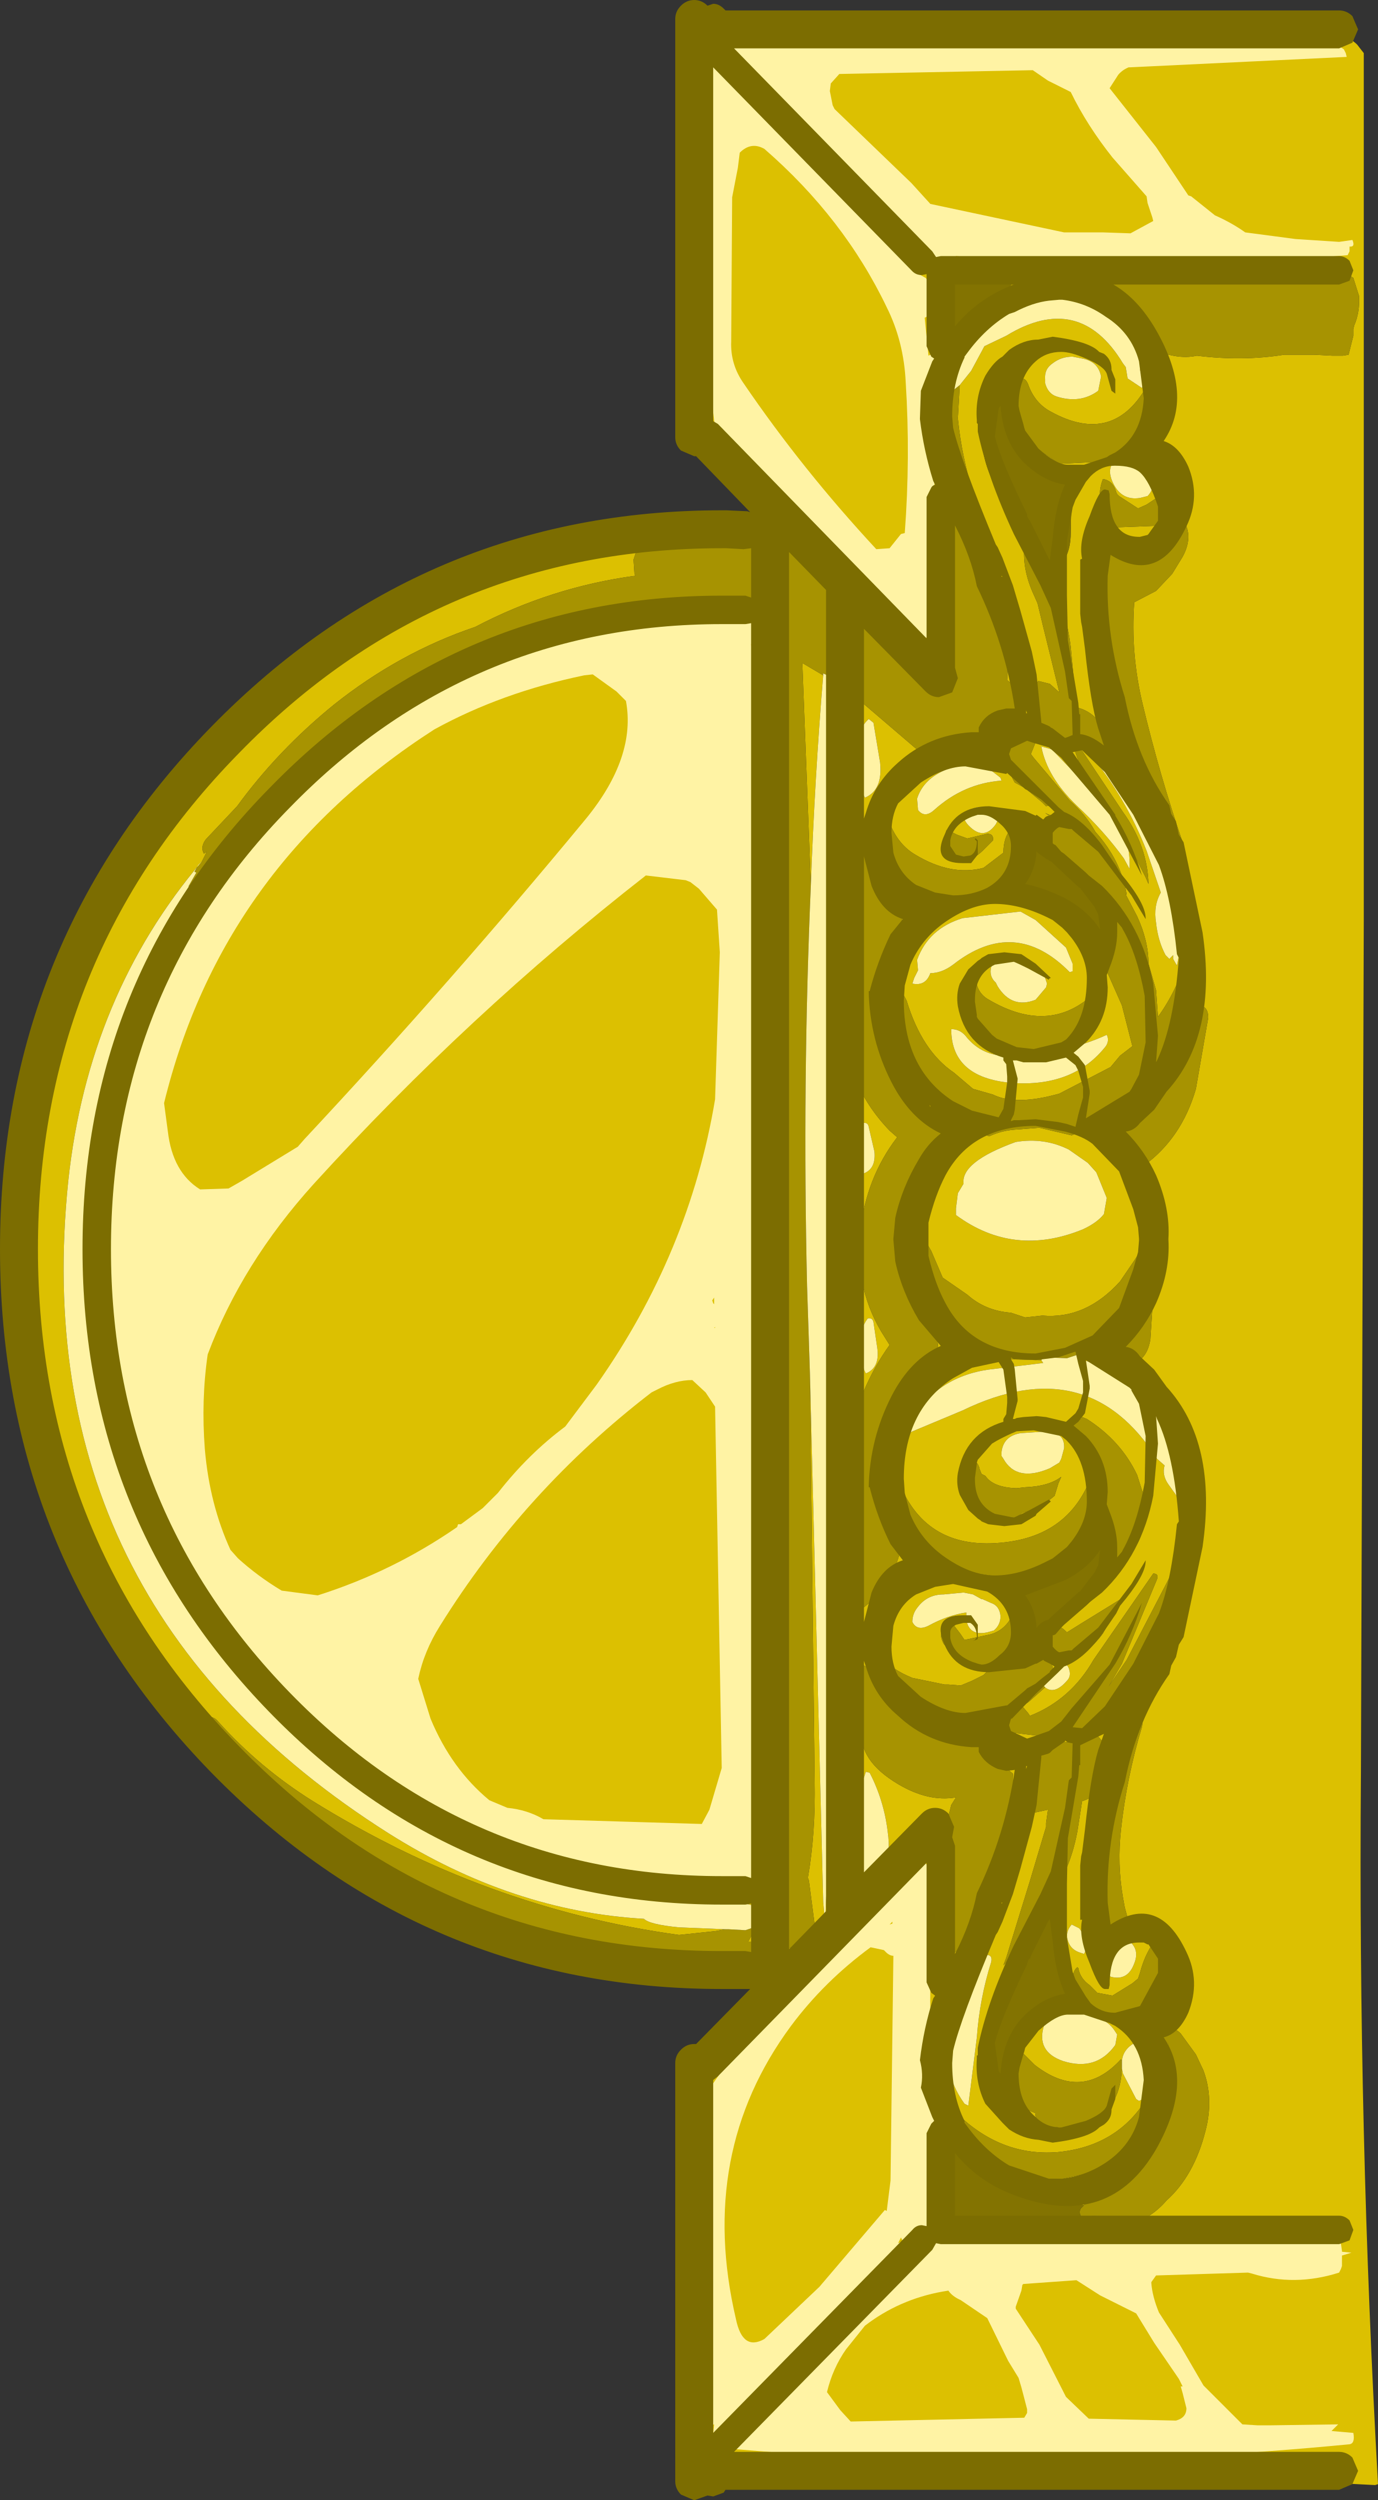 <?xml version="1.0" encoding="UTF-8" standalone="no"?>
<svg xmlns:ffdec="https://www.free-decompiler.com/flash" xmlns:xlink="http://www.w3.org/1999/xlink" ffdec:objectType="frame" height="131.8px" width="72.65px" xmlns="http://www.w3.org/2000/svg">
  <rect width="100%" height="100%" fill="#333333" stroke="none"/>
  <g transform="matrix(1.0, 0.0, 0.0, 1.0, 12.05, -13.4)">
    <use ffdec:characterId="2146" height="131.8" transform="matrix(1.0, 0.0, 0.0, 1.0, -12.05, 13.4)" width="72.65" xlink:href="#shape0"/>
  </g>
  <defs>
    <g id="shape0" transform="matrix(1.0, 0.0, 0.0, 1.0, 12.05, -13.4)">
      <path d="M27.4 41.85 L27.3 40.9 27.5 40.85 Q28.25 40.7 28.0 40.0 L27.5 39.55 27.3 39.55 27.25 39.55 27.1 39.55 26.8 37.25 Q25.7 36.9 25.55 35.65 L23.9 24.05 Q23.15 18.2 26.75 15.15 L34.2 15.85 Q35.75 14.55 38.3 14.8 L55.0 15.4 57.75 15.35 58.25 15.05 58.7 15.35 Q59.15 15.4 59.5 15.75 L59.85 16.2 59.85 16.95 59.85 61.9 59.7 106.85 Q59.55 125.75 60.6 144.35 L60.45 144.4 42.75 143.5 38.2 143.65 33.2 143.7 31.95 143.05 30.55 143.65 28.15 143.5 26.35 143.6 Q25.4 143.2 25.3 142.2 24.05 132.65 24.6 123.2 L24.75 122.0 Q25.65 121.65 26.55 120.75 28.1 119.2 27.95 117.6 L27.75 117.4 26.9 117.9 25.75 118.15 25.7 118.2 25.7 116.85 26.45 116.6 27.25 116.55 Q28.0 116.5 27.85 115.75 L27.4 115.75 27.75 115.1 27.75 115.05 27.95 114.65 27.7 114.6 27.6 114.25 28.05 114.15 28.1 113.95 Q21.6 112.45 14.55 110.35 6.45 107.95 1.25 101.55 -12.0 85.4 -3.95 66.0 -2.25 62.0 -0.25 58.4 L1.4 56.6 5.95 53.05 Q15.5 45.3 28.1 44.9 L28.25 44.7 28.25 44.5 28.25 44.3 28.15 44.1 28.05 43.95 27.85 43.75 27.8 43.7 27.9 43.0 27.8 42.05 27.4 41.85 M-0.4 105.0 Q-9.85 95.7 -10.7 80.65 -11.15 72.8 -8.25 65.75 0.45 44.9 22.35 41.9 L21.95 42.1 21.55 42.3 21.35 42.9 21.4 43.65 21.45 43.75 Q17.0 44.35 13.0 46.45 9.0 47.8 5.55 50.55 2.6 52.95 0.45 55.9 L-1.2 57.65 Q-1.5 58.05 -1.3 58.4 L-1.15 58.3 -1.4 58.8 Q-7.4 65.85 -8.45 75.65 -10.75 97.9 8.45 110.05 14.95 114.15 21.9 114.55 22.2 114.85 23.75 115.0 L26.2 115.1 25.65 115.2 23.75 115.4 Q13.55 114.0 4.45 108.35 1.65 106.6 -0.55 104.15 -0.75 103.9 -1.05 103.9 L-0.4 105.0 M23.45 41.75 L24.05 41.7 Q23.8 41.9 23.7 42.25 L23.6 42.05 23.45 41.75 M24.4 41.65 L25.75 41.55 26.15 41.55 25.25 41.8 24.55 41.95 24.45 41.75 24.4 41.65 M26.7 41.65 L27.25 41.8 26.75 41.65 26.7 41.65 M47.85 31.35 L48.1 31.45 48.35 31.55 48.5 31.7 Q49.95 32.4 51.05 32.15 53.45 32.45 55.65 32.1 L57.25 32.1 58.2 32.15 58.75 32.15 59.05 32.1 59.3 31.1 59.3 30.75 59.35 30.55 Q59.65 29.85 59.6 29.0 L59.3 28.05 Q57.3 26.75 54.5 27.6 L51.75 27.6 47.0 27.75 Q46.4 27.75 46.25 28.35 L46.35 28.9 47.15 29.75 47.4 29.9 47.75 30.3 47.4 30.7 46.5 29.85 Q45.65 29.2 44.75 28.8 42.9 28.65 41.3 29.3 40.35 29.7 39.65 30.4 L39.55 30.4 41.05 28.95 41.6 28.6 41.85 27.95 41.8 27.8 41.45 27.5 Q41.35 27.3 41.0 27.25 L40.9 27.3 40.75 27.25 40.75 27.2 40.2 27.35 39.8 27.3 Q38.65 27.2 37.85 27.8 37.45 28.1 37.35 28.6 L37.4 28.8 37.45 29.0 37.5 29.2 37.5 29.55 37.5 29.9 37.5 30.15 37.75 30.9 Q38.3 31.45 38.85 30.8 L38.95 30.7 39.25 30.55 Q37.3 32.15 37.25 34.8 37.25 37.5 38.95 39.45 L39.3 39.5 Q38.65 37.5 38.45 35.45 L38.55 33.7 39.15 32.95 39.85 31.65 41.0 31.1 Q44.85 28.75 47.15 32.55 L47.3 32.75 47.4 33.35 48.15 33.85 48.2 33.75 48.2 33.2 48.05 32.9 48.15 32.7 Q48.25 32.05 47.95 31.55 L47.85 31.35 M43.05 33.4 L43.05 33.6 Q43.2 34.15 43.65 34.3 44.9 34.7 45.85 34.0 L46.0 33.25 Q45.85 32.45 45.0 32.3 L44.5 32.2 Q43.9 32.2 43.45 32.55 43.0 32.85 43.05 33.4 M41.95 36.75 L43.0 37.3 43.8 37.85 45.8 37.75 Q48.5 37.6 48.95 34.3 49.05 33.75 48.5 33.6 46.7 36.95 43.35 35.1 42.5 34.65 42.15 33.65 42.0 33.25 41.6 33.35 L41.2 34.4 41.0 34.3 40.65 34.55 40.5 34.5 Q39.0 36.45 40.5 39.15 L42.7 43.0 42.65 43.4 42.05 42.2 41.95 42.2 Q41.85 43.45 42.45 44.75 L42.65 45.2 42.95 46.45 43.8 49.9 43.3 49.45 42.7 49.3 42.6 49.4 Q41.95 49.65 42.4 50.2 42.35 50.45 42.6 50.65 42.35 51.1 42.35 51.6 L42.45 51.8 42.3 51.75 42.15 51.5 42.0 51.4 41.8 51.45 41.5 51.55 41.2 51.65 Q40.65 53.3 41.45 54.65 L42.0 54.95 42.9 55.7 43.1 55.9 43.5 55.8 43.65 55.95 Q43.65 56.55 43.15 56.3 L43.05 56.25 44.15 57.05 43.35 56.85 43.15 57.05 43.0 57.4 43.0 57.6 43.9 58.7 43.1 58.0 42.75 57.8 Q42.35 57.75 42.15 58.0 L42.05 57.8 41.8 58.05 41.45 57.25 41.25 57.1 Q40.85 57.55 40.85 58.35 L39.8 59.15 Q38.1 59.6 36.2 58.45 35.35 57.95 34.9 56.9 L34.45 56.45 Q34.35 57.9 35.1 58.85 L35.0 58.9 Q35.7 61.8 39.0 60.95 L40.2 60.5 Q41.3 60.65 41.7 59.4 L41.7 59.45 41.7 59.85 43.75 61.8 Q44.75 62.6 45.95 62.4 L46.3 61.4 46.75 61.95 Q46.4 62.05 46.3 62.5 L46.05 63.45 45.95 63.8 47.1 66.4 47.65 68.55 47.0 69.05 46.5 69.65 43.8 71.05 Q41.5 71.7 40.3 71.1 L39.25 70.8 38.25 69.95 Q36.55 68.8 35.75 66.15 L35.35 65.4 Q34.4 66.6 35.35 68.25 L36.85 71.0 36.8 71.4 Q38.5 72.75 40.1 73.3 40.75 73.0 41.45 72.95 L42.75 72.85 44.45 73.25 Q46.8 72.35 48.9 69.4 50.35 67.45 51.0 65.2 51.25 64.25 50.5 63.95 49.95 65.7 49.0 67.0 L48.9 65.6 48.5 64.2 Q48.5 63.0 47.9 61.7 L47.3 60.55 47.35 60.55 Q47.05 58.75 45.7 57.25 45.2 56.35 44.35 55.6 L42.45 53.35 42.3 53.15 42.6 52.4 42.7 52.1 43.25 52.35 Q44.0 52.55 44.55 52.1 L45.55 52.9 45.75 52.95 Q46.75 52.6 46.05 51.65 45.55 50.9 44.75 50.7 L44.7 50.7 44.4 47.5 Q44.15 45.5 43.3 43.7 44.4 43.0 44.4 41.5 L44.45 39.0 44.3 38.6 44.05 38.5 43.05 38.35 42.75 38.3 Q42.1 37.65 41.95 36.75 M48.4 40.0 L47.95 40.2 46.95 39.55 46.85 39.45 46.8 39.35 Q46.65 38.75 46.1 38.65 45.55 40.05 46.8 41.2 L49.4 41.1 49.45 40.95 49.3 40.45 Q49.55 40.15 49.25 39.85 49.1 39.7 48.85 39.7 L48.4 40.0 M48.6 38.45 Q48.3 37.75 47.55 37.45 L47.25 37.4 Q46.1 37.8 46.65 38.9 47.1 39.8 48.05 39.65 L48.45 39.55 Q48.9 39.1 48.6 38.45 M45.9 43.2 L45.8 44.15 45.85 44.3 45.75 44.3 Q45.6 44.35 45.55 44.55 L46.25 45.05 Q46.0 45.8 46.05 46.75 L46.4 48.45 46.65 50.8 Q47.4 54.85 50.1 57.85 L50.3 57.8 Q49.1 54.3 48.2 50.55 47.55 47.85 47.75 45.15 L48.9 44.55 49.75 43.65 50.3 42.75 Q50.95 41.55 50.2 40.65 L49.8 41.75 49.7 41.6 49.55 42.35 48.85 42.95 48.5 43.15 Q48.0 43.05 47.6 42.65 L46.95 42.05 46.75 41.95 Q46.1 42.4 45.9 43.2 M31.8 49.1 L32.25 49.45 36.4 53.0 36.8 53.05 37.0 53.15 37.45 52.65 Q38.5 52.8 39.65 52.25 L39.8 52.1 39.8 52.05 39.95 51.95 40.85 51.6 41.7 50.45 Q41.8 49.85 41.35 49.5 L41.05 49.25 Q41.15 47.7 40.35 46.0 39.4 43.9 39.0 41.65 38.9 41.0 38.25 40.95 36.75 42.4 37.25 44.7 L37.95 48.6 37.95 48.95 Q36.3 49.2 35.3 47.2 34.6 45.85 33.1 46.15 32.8 47.3 33.25 48.45 L32.0 47.45 Q32.25 46.45 31.9 45.25 31.35 43.5 29.95 42.2 29.7 41.95 29.5 41.95 L28.95 42.35 Q28.65 42.6 28.5 43.05 L28.45 43.2 29.05 45.85 Q29.1 46.5 29.45 47.05 L29.45 47.2 29.1 52.7 28.75 47.75 Q27.15 55.95 27.65 64.65 28.6 81.7 28.75 98.8 28.8 106.0 29.1 112.95 28.95 113.45 29.05 114.1 L29.1 114.4 29.1 114.9 29.2 115.65 29.25 116.45 29.4 116.0 29.5 116.2 29.6 116.05 29.8 116.55 30.0 116.7 Q30.95 116.1 30.9 114.85 L30.6 112.55 30.55 112.4 30.55 112.35 Q30.95 110.05 30.9 107.3 L30.65 85.8 31.35 113.65 31.45 114.8 Q32.15 98.9 31.8 82.35 31.45 65.95 32.0 49.7 L31.8 49.1 M30.7 60.05 L30.25 48.35 31.35 49.0 Q30.9 54.45 30.7 60.05 M36.3 55.5 L36.35 56.1 Q36.7 56.55 37.2 56.1 38.75 54.7 40.75 54.55 L40.7 54.4 40.25 54.05 39.8 53.9 39.5 53.8 Q38.5 53.6 37.65 54.05 36.6 54.55 36.3 55.5 M33.15 53.15 L33.45 55.25 33.55 55.45 Q34.5 55.05 34.35 53.6 L34.0 51.5 33.75 51.3 Q33.05 51.95 33.15 53.15 M34.0 58.55 L33.75 58.5 33.75 58.45 Q33.1 58.7 33.25 59.4 32.5 59.55 32.55 60.3 32.6 61.0 33.15 61.45 L33.35 61.65 Q32.45 64.2 32.45 67.0 32.4 70.45 34.85 73.0 L35.25 73.35 Q33.6 75.5 33.3 78.35 33.0 81.45 34.6 83.9 L34.85 84.3 Q33.2 86.6 32.65 89.55 32.05 92.65 33.25 95.45 L33.35 95.85 32.85 96.75 Q32.55 97.35 32.75 97.95 L33.05 98.45 Q35.1 97.1 35.5 94.75 36.65 95.8 39.1 96.25 L39.5 96.35 41.75 96.7 Q42.55 96.7 43.1 96.3 L42.85 96.25 Q45.25 95.5 46.15 92.8 L46.45 94.4 46.6 95.75 Q48.45 95.05 48.15 93.2 L48.2 93.2 48.25 92.25 47.9 91.15 Q47.05 89.35 45.25 88.2 L45.0 88.1 44.95 88.2 Q43.6 88.35 44.55 89.1 L45.75 90.35 Q44.8 94.25 40.95 94.7 36.8 95.2 35.35 91.55 L35.15 90.8 Q34.7 89.15 35.95 87.8 38.25 85.35 36.95 82.85 35.0 78.95 36.2 74.9 36.9 75.15 37.6 74.4 38.7 73.25 37.5 72.5 L37.5 72.45 37.05 72.55 36.7 72.05 Q32.05 67.35 35.5 62.2 35.6 61.35 34.95 60.7 L34.25 60.1 34.3 60.05 34.45 59.65 34.45 59.3 34.35 58.9 34.2 58.7 34.0 58.55 M39.5 55.95 Q38.3 56.25 39.1 57.0 39.85 57.7 40.45 56.85 L40.55 56.65 40.45 56.3 Q40.3 56.05 40.0 56.0 L39.5 55.95 M38.4 57.4 L38.0 57.2 37.85 57.15 37.75 57.55 37.7 57.95 37.7 58.3 Q38.8 59.3 39.9 58.1 L40.3 57.7 Q40.35 57.35 40.0 57.35 L38.95 57.6 38.4 57.4 M40.2 64.4 Q40.1 64.85 40.4 65.15 L40.45 65.2 40.55 65.4 Q41.3 66.6 42.55 66.1 L43.1 65.45 43.15 65.25 42.95 64.65 Q42.7 64.3 42.25 64.2 L42.0 64.15 41.95 64.15 41.6 63.9 41.25 63.7 40.75 63.8 40.35 64.05 40.2 64.4 M36.35 64.55 L36.15 64.95 36.05 65.25 Q36.75 65.4 37.0 64.7 37.6 64.7 38.2 64.25 41.45 61.7 44.35 64.65 L44.5 64.6 44.5 64.2 44.15 63.35 42.55 61.9 41.75 61.45 38.7 61.8 Q36.9 62.35 36.3 64.0 L36.35 64.55 M39.4 65.0 Q39.4 64.75 39.1 64.85 L39.0 65.65 Q38.65 67.8 41.1 68.6 44.3 69.6 45.9 66.95 46.25 66.4 45.95 65.85 L45.85 65.55 Q43.4 68.1 40.0 66.05 39.45 65.7 39.4 65.0 M38.1 67.65 Q38.1 70.3 41.5 70.5 44.6 70.65 46.25 68.55 46.45 68.25 46.3 67.95 44.15 68.95 41.25 69.05 39.75 69.15 38.85 68.0 38.55 67.65 38.1 67.65 M32.95 73.75 L33.25 75.1 33.35 75.3 Q34.15 75.1 34.05 74.1 L33.75 72.8 Q33.7 72.55 33.45 72.6 32.9 73.05 32.95 73.75 M44.8 84.8 L45.1 84.45 46.25 83.7 46.35 83.4 45.9 83.45 Q47.2 82.7 48.1 81.3 48.25 81.05 48.05 80.8 L47.75 81.0 48.6 78.8 Q48.75 78.3 48.25 78.3 L48.25 78.35 Q48.3 79.05 47.75 79.85 L47.0 80.95 Q45.2 82.95 42.9 82.75 L42.0 82.85 41.25 82.6 Q39.9 82.5 38.95 81.65 L37.65 80.75 37.05 79.35 36.5 78.4 36.3 79.55 36.15 79.35 35.95 79.3 Q36.05 80.35 36.55 81.2 36.9 82.1 37.75 82.8 37.95 84.6 41.0 85.05 L42.85 85.1 42.95 85.25 40.05 85.6 Q37.3 86.0 35.9 88.4 35.75 88.7 35.95 88.9 L38.7 87.75 Q45.3 84.55 48.95 90.3 L49.35 90.65 Q49.2 91.15 49.55 91.65 L50.45 92.9 50.6 93.0 Q50.7 92.3 50.3 91.65 L49.7 90.6 50.0 91.05 50.1 91.1 Q50.3 90.7 50.1 90.3 L50.05 90.15 50.05 90.1 Q50.3 89.6 50.05 89.2 49.25 87.45 47.7 86.4 46.5 85.6 45.25 85.15 L44.9 85.15 44.8 84.8 M38.35 77.1 L38.35 77.45 Q41.4 79.7 45.05 78.2 45.8 77.85 46.15 77.4 L46.3 76.55 45.75 75.2 45.3 74.7 44.3 74.0 Q43.0 73.35 41.5 73.6 38.6 74.65 38.75 75.8 L38.45 76.3 38.35 77.1 M33.3 84.25 L33.5 85.6 33.6 85.8 Q34.35 85.5 34.2 84.45 L34.0 83.1 Q33.95 82.85 33.7 82.9 33.25 83.5 33.3 84.25 M39.6 90.85 Q39.5 90.35 39.0 90.3 L38.85 90.3 Q38.5 90.9 38.85 91.65 L39.4 92.5 Q39.3 92.95 39.9 93.35 L41.5 93.4 41.85 93.15 Q42.8 92.9 43.55 92.25 L43.75 91.6 43.9 91.25 Q43.25 91.75 42.0 91.8 L41.55 91.85 41.5 91.85 Q40.3 91.8 39.9 91.2 L39.7 91.1 39.6 90.85 M36.35 98.1 Q36.05 98.45 36.05 98.9 36.3 99.4 36.9 99.1 37.9 98.55 38.9 98.4 L38.9 98.8 Q39.05 99.65 40.0 99.45 L40.35 99.35 Q40.7 99.05 40.7 98.6 40.65 98.05 40.2 97.9 L39.75 97.7 39.7 97.7 39.25 97.45 38.75 97.35 37.7 97.45 Q36.85 97.45 36.35 98.1 M37.85 98.85 Q37.35 99.4 37.7 100.05 L38.55 101.1 39.6 101.35 Q40.85 101.3 41.55 100.0 L41.7 99.75 Q42.1 99.15 41.45 98.55 L41.35 98.5 Q40.9 99.45 39.95 99.6 L38.8 99.85 38.6 99.55 38.1 98.9 37.85 98.85 M47.25 57.5 L48.35 59.65 48.5 60.0 Q48.45 58.0 47.15 56.2 L44.65 52.45 44.45 52.35 Q44.8 53.9 45.85 55.45 L43.4 52.9 42.85 52.75 Q43.15 54.35 44.7 55.85 46.15 57.2 47.2 58.65 L47.5 59.2 Q47.55 58.3 47.25 57.5 M49.15 60.45 Q48.75 61.15 48.9 62.05 49.0 63.0 49.4 63.75 L49.6 63.95 49.8 63.75 49.8 63.95 50.0 64.3 Q50.55 61.8 49.6 58.9 48.5 55.65 45.6 53.25 L45.45 53.2 Q47.3 55.45 48.4 58.25 L49.15 60.45 M46.95 73.3 L47.4 74.4 Q47.65 74.7 48.25 74.85 50.25 73.4 51.0 70.8 L51.65 67.05 Q51.65 66.4 51.1 66.4 L50.65 67.55 50.45 68.9 50.45 69.25 48.1 71.35 Q47.15 72.15 46.95 73.3 M48.35 82.25 L48.0 83.15 47.95 83.15 47.35 83.9 47.0 84.7 47.0 84.9 47.35 84.95 47.3 85.15 47.35 85.35 Q48.4 85.25 48.6 84.0 L48.7 82.45 Q48.7 82.2 48.35 82.25 M43.25 88.85 L41.75 88.95 Q40.85 89.1 40.75 89.95 L40.75 90.15 40.85 90.3 Q41.55 91.55 43.3 90.8 L43.8 90.5 43.9 90.3 44.05 89.75 Q44.1 88.95 43.25 88.9 L43.25 88.85 M43.5 99.05 Q44.65 98.65 45.6 97.65 46.85 96.3 46.0 95.0 L45.75 94.75 Q44.75 95.0 44.0 95.9 L42.4 97.1 42.0 97.35 Q41.9 97.65 41.95 97.95 L42.0 98.7 Q42.0 99.1 42.35 99.3 L43.2 99.15 Q42.7 99.45 43.15 99.85 L43.0 99.9 43.0 100.1 Q44.75 101.4 46.1 99.5 L47.05 97.8 Q47.1 97.7 46.95 97.75 L45.0 98.95 44.2 99.45 44.15 99.4 Q43.85 99.1 43.5 99.05 M43.5 101.5 L43.25 100.5 43.25 100.45 42.5 100.55 41.75 100.7 41.5 100.7 41.05 101.4 40.75 101.1 40.6 101.1 40.1 101.4 39.8 101.7 39.2 102.0 38.6 102.25 37.95 102.2 37.85 102.2 37.75 102.2 36.05 101.85 Q33.75 100.9 34.45 99.5 L34.1 99.4 Q34.1 100.3 34.45 101.05 34.25 101.55 34.35 101.95 L33.8 101.45 Q33.65 101.25 33.5 101.2 L33.1 101.35 32.85 101.55 32.7 101.7 Q32.3 103.35 33.4 104.6 33.2 106.2 35.3 107.45 36.9 108.4 38.35 108.15 L38.1 108.55 37.9 109.35 37.95 109.55 38.1 109.65 38.0 109.9 Q37.65 111.0 37.85 112.1 L37.95 112.3 38.15 112.3 37.65 113.7 Q37.2 115.15 37.85 116.4 L38.0 116.55 Q39.7 115.35 40.2 112.7 L40.95 110.0 Q41.45 108.5 41.35 106.9 L41.0 106.6 40.0 106.2 39.95 106.15 39.95 106.05 Q39.95 105.65 39.55 105.4 L39.25 105.25 39.05 105.25 38.25 104.5 39.5 104.4 40.6 104.05 40.6 104.45 40.6 104.65 44.35 105.1 44.3 105.25 43.85 105.2 Q42.6 105.4 42.4 106.5 L41.7 108.4 41.7 108.55 Q41.95 109.05 42.5 108.95 L43.2 108.8 43.1 109.5 43.1 109.7 42.25 112.55 41.0 116.6 40.85 117.0 Q42.2 115.75 42.95 113.8 44.3 112.35 44.75 109.95 L45.0 108.35 Q46.1 108.0 46.35 106.75 46.55 105.65 45.85 104.95 L45.6 104.75 Q47.7 103.85 49.1 101.05 50.5 98.25 49.95 95.9 L47.35 100.9 46.4 102.3 47.1 101.1 48.95 96.65 Q49.05 96.35 48.75 96.35 L45.6 100.9 Q44.4 103.0 42.25 103.85 L42.15 103.7 41.85 103.35 42.2 103.1 43.05 102.35 Q43.55 102.75 44.2 102.0 44.45 101.75 44.3 101.35 44.2 101.05 43.85 101.15 L43.5 101.5 M47.95 104.1 Q46.4 106.55 45.9 109.6 45.5 111.85 46.3 113.55 L46.15 114.0 Q46.0 114.55 46.2 115.05 L46.25 115.1 Q46.85 115.15 47.1 114.75 L47.35 115.05 47.55 115.05 47.25 113.95 47.15 113.4 Q46.85 111.65 47.05 109.85 47.35 107.1 48.15 104.45 48.25 104.05 47.95 104.1 M47.25 115.6 L47.0 115.65 46.7 115.75 46.45 115.95 Q46.15 116.15 46.15 116.5 L46.25 117.25 46.5 117.6 Q47.4 117.85 47.75 116.9 48.05 116.15 47.45 115.7 L47.25 115.6 M44.65 118.45 Q45.3 120.35 47.5 119.7 L48.45 119.3 Q49.2 118.9 49.6 117.75 50.0 116.6 49.25 115.65 L49.0 115.5 Q48.35 116.25 48.05 117.4 L47.95 117.7 47.65 117.95 46.6 118.6 45.8 118.45 45.4 118.05 Q44.9 117.7 44.8 117.15 L44.75 117.1 Q44.45 117.35 44.55 117.8 43.8 116.7 43.75 115.25 L43.8 114.7 43.65 114.35 43.25 114.0 Q41.9 115.55 40.9 117.7 40.0 119.65 40.05 121.75 L40.0 121.8 40.0 122.2 Q39.95 122.55 40.2 122.8 L40.5 123.15 40.8 123.15 Q41.0 124.2 42.55 124.8 42.45 125.2 43.3 125.5 L45.5 125.7 Q46.0 125.65 46.0 125.2 L45.75 124.95 Q47.0 124.4 47.1 122.45 L47.15 122.7 47.85 124.05 48.0 124.15 48.45 123.95 Q46.9 126.55 43.7 126.85 40.5 127.1 38.05 124.45 L37.8 124.5 38.8 126.15 38.6 126.0 38.3 125.85 38.0 125.8 Q36.85 125.85 37.35 126.8 37.6 127.25 37.95 127.5 37.4 128.05 37.45 129.05 37.45 130.15 38.3 130.85 L38.5 130.95 39.2 130.35 39.8 130.55 Q42.7 131.45 44.95 130.25 L45.85 130.2 45.75 130.65 45.8 130.85 Q46.5 131.5 47.2 130.75 48.55 130.45 49.45 129.4 50.9 128.1 51.5 125.75 51.95 124.05 51.4 122.55 L51.0 121.7 50.2 120.6 Q49.95 120.35 49.75 120.35 L49.75 120.5 49.5 120.35 Q48.25 120.6 49.45 121.1 L49.55 121.15 49.1 123.5 48.9 123.4 48.9 122.55 Q48.6 121.55 47.75 121.1 47.15 121.45 47.1 122.05 L47.05 121.95 Q45.0 124.2 42.5 122.25 L41.6 121.35 41.65 121.0 Q41.9 119.75 43.2 119.0 L44.4 118.8 44.55 118.7 44.6 118.5 44.65 118.45 M44.25 115.7 Q44.4 116.2 44.95 116.35 L45.1 116.4 Q45.35 115.95 45.2 115.55 L44.85 115.05 44.45 114.85 Q44.1 115.25 44.25 115.7 M43.85 119.65 L43.15 120.0 43.0 120.15 Q42.55 121.55 44.0 122.05 45.75 122.6 46.75 121.2 L46.85 120.65 46.65 120.35 Q46.3 119.9 45.75 119.75 L44.75 119.45 43.85 119.65 M45.1 129.65 Q41.7 129.0 39.55 127.05 39.25 126.8 39.0 126.75 L38.8 126.15 Q40.65 128.45 44.0 128.25 L46.5 127.7 45.1 129.65 M33.5 107.1 Q32.7 108.0 32.8 109.55 32.9 110.85 33.4 111.85 L33.35 112.55 33.35 112.85 Q35.1 112.4 34.75 109.95 34.55 108.3 33.8 106.85 L33.6 106.8 33.5 107.1 M39.95 116.45 Q38.6 118.1 38.05 120.25 37.5 122.5 38.8 124.3 L39.0 124.4 39.45 120.8 Q39.6 118.75 40.2 116.85 40.3 116.45 39.95 116.45 M40.05 124.0 L40.05 123.85 40.05 124.0" fill="#dcc001" fill-rule="evenodd" stroke="none"/>
      <path d="M25.7 116.85 L23.2 116.95 21.8 116.5 Q16.3 116.05 11.05 114.1 3.4 111.3 -0.4 105.0 L-1.05 103.9 Q-0.75 103.9 -0.55 104.15 1.65 106.6 4.45 108.35 13.55 114.0 23.75 115.4 L25.65 115.2 26.2 115.1 26.35 115.1 27.25 115.15 27.55 115.05 27.6 114.95 Q27.75 114.95 27.75 115.05 L27.75 115.1 27.4 115.75 27.85 115.75 Q28.0 116.5 27.25 116.55 L26.45 116.6 25.7 116.85 M22.35 41.9 L22.5 41.8 23.0 41.55 23.45 41.75 23.6 42.05 23.7 42.25 Q23.8 41.9 24.05 41.7 L24.25 41.55 24.4 41.65 24.45 41.75 24.55 41.95 25.25 41.8 26.15 41.55 26.25 41.5 26.7 41.65 26.75 41.65 27.25 41.8 27.4 41.85 27.8 42.05 27.9 43.0 27.8 43.7 27.85 43.75 28.05 43.95 28.15 44.1 28.25 44.3 28.25 44.5 28.25 44.7 28.1 44.9 Q15.5 45.3 5.95 53.05 L1.4 56.6 -0.25 58.4 -2.15 60.65 -2.1 60.1 -1.7 59.4 -1.8 59.35 -1.6 59.0 -1.4 58.8 -1.15 58.3 -1.3 58.4 Q-1.5 58.05 -1.2 57.65 L0.45 55.9 Q2.6 52.95 5.55 50.55 9.0 47.8 13.0 46.45 17.0 44.35 21.45 43.75 L21.4 43.65 21.35 42.9 21.55 42.3 21.95 42.1 22.35 41.9 M47.4 30.7 L47.75 30.3 47.4 29.9 47.15 29.75 46.35 28.9 46.25 28.35 Q46.4 27.75 47.0 27.75 L51.75 27.6 54.5 27.6 Q57.3 26.75 59.3 28.05 L59.6 29.0 Q59.65 29.85 59.35 30.55 L59.3 30.75 59.3 31.1 59.05 32.1 58.75 32.15 58.2 32.15 57.25 32.1 55.65 32.1 Q53.45 32.45 51.05 32.15 49.95 32.4 48.5 31.7 L48.35 31.55 48.1 31.45 47.85 31.35 47.4 30.7 M38.55 33.7 L38.45 35.45 Q38.65 37.5 39.3 39.5 L38.95 39.45 Q37.25 37.5 37.25 34.8 37.3 32.15 39.25 30.55 L39.55 30.4 39.65 30.4 Q39.1 30.9 38.7 31.55 L38.7 31.7 38.75 31.7 38.35 32.3 Q37.8 33.15 37.85 34.05 L37.85 34.25 38.55 33.7 M38.95 30.7 L38.85 30.8 Q38.3 31.45 37.75 30.9 L37.5 30.15 37.5 29.9 37.65 30.35 37.75 30.55 38.95 30.7 M40.2 27.35 L40.75 27.2 40.75 27.25 40.9 27.3 40.2 27.35 M41.45 27.5 L41.8 27.8 41.85 27.95 41.6 28.6 41.05 28.95 41.45 27.8 41.45 27.5 M41.2 34.4 L41.6 33.35 Q42.0 33.25 42.15 33.65 42.5 34.65 43.35 35.1 46.7 36.95 48.5 33.6 49.05 33.75 48.95 34.3 48.5 37.6 45.8 37.75 L43.8 37.85 43.0 37.3 41.95 36.75 41.9 36.6 41.75 36.05 41.75 35.5 41.2 34.4 M43.3 43.7 Q44.15 45.5 44.4 47.5 L44.7 50.7 44.75 50.7 Q45.55 50.9 46.05 51.65 46.75 52.6 45.75 52.95 L45.55 52.9 44.55 52.1 Q44.0 52.55 43.25 52.35 L42.7 52.1 42.6 52.4 42.3 53.15 42.45 53.35 44.35 55.6 Q45.2 56.35 45.7 57.25 47.05 58.75 47.35 60.55 L47.3 60.55 47.9 61.7 Q48.5 63.0 48.5 64.2 L48.9 65.6 49.0 67.0 Q49.95 65.7 50.5 63.95 51.25 64.25 51.0 65.2 50.35 67.45 48.9 69.4 46.8 72.35 44.45 73.25 L42.75 72.85 41.45 72.95 Q40.75 73.0 40.1 73.3 38.5 72.75 36.8 71.4 L36.85 71.0 35.35 68.25 Q34.4 66.6 35.35 65.4 L35.75 66.15 Q36.55 68.8 38.25 69.95 L39.25 70.8 40.3 71.1 Q41.5 71.7 43.8 71.05 L46.5 69.65 47.0 69.05 47.65 68.55 47.1 66.4 45.95 63.8 46.05 63.45 46.3 62.5 Q46.4 62.05 46.75 61.95 L46.3 61.4 Q46.25 60.55 45.2 59.8 L43.9 58.7 43.0 57.6 43.0 57.4 43.15 57.05 43.35 56.85 44.15 57.05 43.05 56.25 43.15 56.3 Q43.65 56.55 43.65 55.95 L43.5 55.8 43.1 55.9 42.9 55.7 42.0 54.95 41.45 54.65 Q40.65 53.3 41.2 51.65 L41.5 51.55 41.8 51.45 42.0 51.4 42.15 51.5 42.3 51.75 42.45 51.8 42.35 51.6 Q42.35 51.1 42.6 50.65 42.35 50.45 42.4 50.2 41.95 49.65 42.6 49.4 L42.7 49.3 43.3 49.45 43.8 49.9 42.95 46.45 42.65 45.2 42.45 44.75 Q41.85 43.45 41.95 42.2 L42.05 42.2 42.65 43.4 42.7 43.0 43.05 43.6 43.25 43.7 43.3 43.7 M41.7 59.4 Q41.3 60.65 40.2 60.5 L39.0 60.95 Q35.7 61.8 35.0 58.9 L35.1 58.85 Q34.35 57.9 34.45 56.45 L34.9 56.9 Q35.35 57.95 36.2 58.45 38.1 59.6 39.8 59.15 L40.85 58.35 Q40.85 57.55 41.25 57.1 L41.45 57.25 41.8 58.05 42.05 57.8 42.15 58.0 41.9 58.35 41.7 59.4 M48.4 40.0 L48.85 39.7 Q49.1 39.7 49.25 39.85 49.55 40.15 49.3 40.45 L49.45 40.95 49.4 41.1 46.8 41.2 Q45.55 40.05 46.1 38.65 46.65 38.75 46.8 39.35 L46.85 39.45 46.95 39.55 47.95 40.2 48.4 40.0 M45.9 43.2 Q46.1 42.4 46.75 41.95 L46.95 42.05 47.6 42.65 Q48.0 43.05 48.5 43.15 L48.85 42.95 49.55 42.35 49.7 41.6 49.8 41.75 50.2 40.65 Q50.95 41.55 50.3 42.75 L49.75 43.65 48.9 44.55 47.75 45.15 Q47.55 47.85 48.2 50.55 49.1 54.3 50.3 57.8 L50.1 57.85 Q47.4 54.85 46.65 50.8 L46.4 48.45 46.05 46.75 Q46.0 45.8 46.25 45.05 L45.55 44.55 Q45.6 44.35 45.75 44.3 L45.85 44.3 45.8 44.15 45.9 43.2 M30.65 85.8 L30.9 107.3 Q30.95 110.05 30.55 112.35 L30.55 112.4 30.6 112.55 30.9 114.85 Q30.95 116.1 30.0 116.7 L29.8 116.55 29.6 116.05 29.5 116.2 29.4 116.0 29.25 116.45 29.2 115.65 29.1 114.9 29.1 114.4 29.05 114.1 Q28.95 113.45 29.1 112.95 28.8 106.0 28.75 98.8 28.6 81.7 27.65 64.65 27.15 55.95 28.75 47.75 L29.1 52.7 29.45 47.2 29.45 47.05 Q29.1 46.5 29.05 45.85 L28.45 43.2 28.5 43.05 Q28.65 42.6 28.95 42.35 L29.5 41.95 Q29.7 41.95 29.95 42.2 31.35 43.5 31.9 45.25 32.25 46.45 32.0 47.45 L33.25 48.45 Q32.8 47.3 33.1 46.15 34.6 45.85 35.3 47.2 36.3 49.2 37.95 48.95 L37.95 48.6 37.25 44.7 Q36.75 42.4 38.25 40.95 38.9 41.0 39.0 41.65 39.4 43.9 40.35 46.0 41.15 47.7 41.05 49.25 L41.35 49.5 Q41.8 49.85 41.7 50.45 L40.85 51.6 39.95 51.95 39.8 52.05 39.8 52.1 39.65 52.25 Q38.5 52.8 37.45 52.65 L37.0 53.15 36.8 53.05 36.4 53.0 32.25 49.45 31.8 49.1 31.35 48.9 31.35 49.0 30.25 48.35 30.7 60.05 Q30.25 70.45 30.5 81.2 L30.65 85.8 M34.0 58.55 L34.2 58.7 34.35 58.9 34.45 59.3 34.45 59.65 34.3 60.05 34.25 60.1 34.95 60.7 Q35.6 61.35 35.5 62.2 32.05 67.35 36.7 72.05 L37.05 72.55 37.5 72.45 37.5 72.5 Q38.7 73.25 37.6 74.4 36.9 75.15 36.2 74.9 35.0 78.95 36.95 82.85 38.25 85.35 35.95 87.8 34.7 89.15 35.15 90.8 L35.35 91.55 Q36.8 95.2 40.95 94.7 44.8 94.25 45.75 90.35 L44.55 89.1 Q43.6 88.35 44.95 88.2 L45.0 88.1 45.25 88.2 Q47.05 89.35 47.9 91.15 L48.25 92.25 48.2 93.2 48.15 93.2 Q48.45 95.05 46.6 95.75 L46.45 94.4 46.15 92.8 Q45.25 95.5 42.85 96.25 L43.1 96.3 Q42.55 96.7 41.75 96.7 L39.5 96.35 39.1 96.25 Q36.65 95.8 35.5 94.75 35.1 97.1 33.05 98.45 L32.75 97.95 Q32.55 97.35 32.85 96.75 L33.35 95.85 33.25 95.45 Q32.05 92.65 32.65 89.55 33.2 86.6 34.85 84.3 L34.6 83.9 Q33.0 81.45 33.3 78.35 33.6 75.5 35.25 73.35 L34.85 73.0 Q32.4 70.45 32.45 67.0 32.45 64.2 33.35 61.65 L33.15 61.45 Q32.6 61.0 32.55 60.3 32.5 59.55 33.25 59.4 33.1 58.7 33.75 58.45 L33.75 58.5 34.0 58.55 M38.4 57.4 L38.95 57.6 40.0 57.35 Q40.35 57.35 40.3 57.7 L39.9 58.1 Q38.8 59.3 37.7 58.3 L37.7 57.95 37.75 57.55 37.85 57.15 38.0 57.2 38.4 57.4 M39.4 65.0 Q39.45 65.7 40.0 66.05 43.4 68.1 45.85 65.55 L45.95 65.85 Q46.25 66.4 45.9 66.95 44.3 69.6 41.1 68.6 38.65 67.8 39.0 65.65 L39.1 64.85 Q39.4 64.75 39.4 65.0 M42.85 85.1 L41.0 85.05 Q37.95 84.6 37.75 82.8 36.9 82.1 36.55 81.2 36.05 80.35 35.95 79.3 L36.15 79.35 36.3 79.55 36.5 78.4 37.05 79.35 37.65 80.75 38.95 81.65 Q39.9 82.5 41.25 82.6 L42.0 82.85 42.9 82.75 Q45.2 82.95 47.0 80.95 L47.75 79.85 Q48.3 79.05 48.25 78.35 L48.25 78.3 Q48.75 78.3 48.6 78.8 L47.75 81.0 48.05 80.8 Q48.25 81.05 48.1 81.3 47.2 82.7 45.9 83.45 L46.35 83.4 46.25 83.7 45.1 84.45 44.8 84.8 44.2 85.0 43.0 84.95 42.95 84.95 42.85 85.1 M39.6 90.85 L39.7 91.1 39.9 91.2 Q40.3 91.8 41.5 91.85 L41.55 91.85 42.0 91.8 Q43.25 91.75 43.9 91.25 L43.75 91.6 43.55 92.25 Q42.8 92.9 41.85 93.15 L41.5 93.4 39.9 93.35 Q39.3 92.95 39.4 92.5 L38.85 91.65 Q38.5 90.9 38.85 90.3 L39.0 90.3 Q39.5 90.35 39.6 90.85 M45.85 55.45 Q44.8 53.9 44.45 52.35 L44.65 52.45 47.15 56.2 Q48.45 58.0 48.5 60.0 L48.35 59.65 47.25 57.5 Q46.95 56.65 46.25 55.9 L45.85 55.45 M37.85 98.85 L38.1 98.9 38.6 99.55 38.8 99.85 39.95 99.6 Q40.9 99.45 41.35 98.5 L41.45 98.55 Q42.1 99.15 41.7 99.75 L41.55 100.0 Q40.85 101.3 39.6 101.35 L38.55 101.1 37.7 100.05 Q37.35 99.4 37.85 98.85 M48.35 82.25 Q48.7 82.2 48.7 82.45 L48.6 84.0 Q48.4 85.25 47.35 85.35 L47.3 85.15 47.35 84.95 47.0 84.9 47.0 84.7 47.35 83.9 47.95 83.15 48.0 83.15 48.35 82.25 M46.95 73.3 Q47.15 72.15 48.1 71.35 L50.45 69.25 50.45 68.9 50.65 67.55 51.1 66.4 Q51.65 66.4 51.65 67.05 L51.0 70.8 Q50.25 73.4 48.25 74.85 47.65 74.7 47.4 74.4 L46.95 73.3 M43.2 99.15 L43.5 99.05 Q43.85 99.1 44.15 99.4 L44.2 99.45 45.0 98.95 46.95 97.75 Q47.1 97.7 47.05 97.8 L46.1 99.5 Q44.75 101.4 43.0 100.1 L43.0 99.9 43.15 99.85 Q42.7 99.45 43.2 99.15 M43.05 102.35 L42.2 103.1 41.85 103.35 42.15 103.7 42.25 103.85 Q44.4 103.0 45.6 100.9 L48.75 96.35 Q49.05 96.35 48.95 96.65 L47.1 101.1 46.4 102.3 47.35 100.9 49.95 95.9 Q50.5 98.25 49.1 101.05 47.7 103.85 45.6 104.75 L45.85 104.95 Q46.55 105.65 46.35 106.75 46.1 108.0 45.0 108.35 L44.75 109.95 Q44.3 112.35 42.95 113.8 42.2 115.75 40.85 117.0 L41.0 116.6 42.25 112.55 43.1 109.7 43.1 109.5 43.2 108.8 42.5 108.95 Q41.95 109.05 41.7 108.55 L41.7 108.4 42.4 106.5 Q42.6 105.4 43.85 105.2 L44.3 105.25 44.35 105.1 40.6 104.65 40.6 104.45 40.6 104.05 39.5 104.4 38.25 104.5 39.05 105.25 39.25 105.25 39.55 105.4 Q39.95 105.65 39.95 106.05 L39.95 106.15 40.0 106.2 41.0 106.6 41.35 106.9 Q41.45 108.5 40.95 110.0 L40.2 112.7 Q39.7 115.35 38.0 116.55 L37.85 116.4 Q37.2 115.15 37.65 113.7 L38.15 112.3 37.95 112.3 37.85 112.1 Q37.65 111.0 38.0 109.9 L38.1 109.65 37.95 109.55 37.9 109.35 38.1 108.55 38.35 108.15 Q36.9 108.4 35.3 107.45 33.2 106.2 33.4 104.6 32.3 103.35 32.7 101.7 L32.85 101.55 33.1 101.35 33.5 101.2 Q33.65 101.25 33.8 101.45 L34.35 101.95 Q34.25 101.55 34.45 101.05 34.1 100.3 34.1 99.4 L34.45 99.5 Q33.75 100.9 36.05 101.85 L37.75 102.2 37.85 102.2 37.95 102.2 38.6 102.25 39.2 102.0 39.8 101.7 40.1 101.4 40.6 101.1 40.75 101.1 41.05 101.4 41.5 100.7 41.75 100.7 42.5 100.55 43.25 100.45 43.25 100.5 43.5 101.5 43.4 101.55 43.0 101.95 42.85 102.1 43.05 102.35 M47.95 104.1 Q48.25 104.05 48.15 104.45 47.35 107.1 47.05 109.85 46.85 111.65 47.15 113.4 L47.25 113.95 47.55 115.05 47.35 115.05 47.1 114.75 Q46.85 115.15 46.25 115.1 L46.2 115.05 Q46.0 114.55 46.15 114.0 L46.3 113.55 Q45.5 111.85 45.9 109.6 46.4 106.55 47.95 104.1 M44.55 117.8 Q44.45 117.35 44.75 117.1 L44.8 117.15 Q44.9 117.7 45.4 118.05 L45.8 118.45 46.6 118.6 47.65 117.95 47.95 117.7 48.05 117.4 Q48.35 116.25 49.0 115.5 L49.25 115.65 Q50.0 116.6 49.6 117.75 49.2 118.9 48.45 119.3 L47.5 119.7 Q45.3 120.35 44.65 118.45 L44.75 118.3 44.55 117.8 M41.6 121.35 L42.5 122.25 Q45.0 124.2 47.05 121.95 L47.1 122.05 47.1 122.45 Q47.0 124.4 45.75 124.95 L46.0 125.2 Q46.0 125.65 45.5 125.7 L43.3 125.5 Q42.45 125.2 42.55 124.8 41.0 124.2 40.8 123.15 41.35 123.1 41.35 122.25 L41.3 121.85 41.6 121.35 M48.9 123.4 L49.1 123.5 49.55 121.15 49.45 121.1 Q48.25 120.6 49.5 120.35 L49.75 120.5 49.75 120.35 Q49.95 120.35 50.2 120.6 L51.0 121.7 51.4 122.55 Q51.95 124.05 51.5 125.75 50.9 128.1 49.45 129.4 48.55 130.45 47.2 130.75 46.5 131.5 45.8 130.85 L45.75 130.65 45.85 130.2 44.95 130.25 Q44.8 130.0 44.95 129.8 L45.1 129.65 46.5 127.7 44.0 128.25 Q40.65 128.45 38.8 126.15 L37.8 124.5 38.05 124.45 Q40.5 127.1 43.7 126.85 46.9 126.55 48.45 123.95 L48.9 123.4" fill="#a79301" fill-rule="evenodd" stroke="none"/>
      <path d="M39.25 30.55 L38.95 30.7 37.75 30.55 37.65 30.35 37.5 29.9 37.5 29.55 37.5 29.2 37.45 29.0 37.4 28.8 37.35 28.6 Q37.45 28.1 37.85 27.8 38.65 27.2 39.8 27.3 L40.2 27.35 40.9 27.3 41.0 27.25 Q41.35 27.3 41.45 27.5 L41.45 27.8 41.05 28.95 39.55 30.4 39.25 30.55 M41.2 34.4 L41.75 35.5 41.75 36.05 41.9 36.6 41.95 36.75 Q42.1 37.65 42.75 38.3 L43.05 38.35 44.05 38.5 44.3 38.6 44.45 39.0 44.4 41.5 Q44.4 43.0 43.3 43.7 L43.25 43.7 43.05 43.6 42.7 43.0 40.5 39.15 Q39.0 36.45 40.5 34.5 L40.65 34.55 41.0 34.3 41.2 34.4 M46.3 61.4 L45.95 62.4 Q44.75 62.6 43.75 61.8 L41.7 59.85 41.7 59.45 41.7 59.4 41.9 58.35 42.15 58.0 Q42.35 57.75 42.75 57.8 L43.1 58.0 43.9 58.7 45.2 59.8 Q46.25 60.55 46.3 61.4 M43.2 99.15 L42.35 99.3 Q42.0 99.1 42.0 98.7 L41.95 97.95 Q41.9 97.65 42.0 97.35 L42.4 97.1 44.0 95.9 Q44.75 95.0 45.75 94.75 L46.0 95.0 Q46.85 96.3 45.6 97.65 44.65 98.65 43.5 99.05 L43.2 99.15 M44.55 117.8 L44.75 118.3 44.65 118.45 44.6 118.5 44.55 118.7 44.4 118.8 43.2 119.0 Q41.9 119.75 41.65 121.0 L41.6 121.35 41.3 121.85 41.35 122.25 Q41.35 123.1 40.8 123.15 L40.5 123.15 40.2 122.8 Q39.95 122.55 40.0 122.2 L40.0 121.8 40.05 121.75 Q40.0 119.65 40.9 117.7 41.9 115.55 43.25 114.0 L43.65 114.35 43.8 114.7 43.75 115.25 Q43.8 116.7 44.55 117.8 M44.95 130.25 Q42.7 131.45 39.8 130.55 L39.2 130.35 38.5 130.95 38.3 130.85 Q37.45 130.15 37.45 129.05 37.4 128.05 37.95 127.5 37.6 127.25 37.35 126.8 36.85 125.85 38.0 125.8 L38.3 125.85 38.6 126.0 38.8 126.15 39.0 126.75 Q39.25 126.8 39.55 127.05 41.7 129.0 45.1 129.65 L44.95 129.8 Q44.8 130.0 44.95 130.25" fill="#837301" fill-rule="evenodd" stroke="none"/>
      <path d="M-0.25 58.4 Q-2.25 62.0 -3.95 66.0 -12.0 85.4 1.25 101.55 6.45 107.95 14.55 110.35 21.6 112.45 28.1 113.95 L28.05 114.15 27.6 114.25 27.7 114.6 27.95 114.65 27.75 115.05 Q27.75 114.95 27.6 114.95 L27.55 115.05 27.25 115.15 26.35 115.1 26.2 115.1 23.75 115.0 Q22.2 114.85 21.9 114.55 14.95 114.15 8.45 110.05 -10.75 97.9 -8.45 75.65 -7.4 65.85 -1.4 58.8 L-1.6 59.0 -1.8 59.35 -1.7 59.4 -2.1 60.1 -2.15 60.65 -0.25 58.4 M47.4 30.7 L47.85 31.35 47.95 31.55 Q48.25 32.05 48.15 32.7 L48.05 32.9 48.2 33.2 48.2 33.75 48.15 33.85 47.4 33.35 47.3 32.75 47.15 32.55 Q44.85 28.75 41.0 31.1 L39.85 31.65 39.15 32.95 38.55 33.7 37.85 34.25 37.85 34.05 Q37.8 33.15 38.35 32.3 L38.75 31.7 38.7 31.7 38.7 31.55 Q39.1 30.9 39.65 30.4 40.35 29.7 41.3 29.3 42.9 28.65 44.75 28.8 45.65 29.2 46.5 29.85 L47.4 30.7 M43.05 33.4 Q43.0 32.85 43.45 32.55 43.9 32.2 44.5 32.2 L45.0 32.3 Q45.85 32.45 46.0 33.25 L45.85 34.0 Q44.9 34.7 43.65 34.3 43.2 34.15 43.05 33.6 L43.05 33.4 M48.6 38.45 Q48.9 39.1 48.45 39.55 L48.05 39.65 Q47.1 39.8 46.65 38.9 46.1 37.8 47.25 37.4 L47.55 37.45 Q48.3 37.75 48.6 38.45 M30.65 85.8 L30.5 81.2 Q30.25 70.45 30.7 60.05 30.9 54.45 31.35 49.0 L31.35 48.9 31.8 49.1 32.0 49.7 Q31.45 65.95 31.8 82.35 32.15 98.9 31.45 114.8 L31.35 113.65 30.65 85.8 M33.15 53.15 Q33.05 51.95 33.75 51.3 L34.0 51.5 34.35 53.6 Q34.5 55.05 33.55 55.45 L33.45 55.25 33.15 53.15 M36.3 55.5 Q36.6 54.55 37.65 54.05 38.5 53.6 39.5 53.8 L39.8 53.9 40.25 54.05 40.7 54.4 40.75 54.55 Q38.75 54.7 37.2 56.1 36.7 56.55 36.35 56.1 L36.3 55.5 M39.5 55.95 L40.0 56.0 Q40.3 56.05 40.45 56.3 L40.55 56.65 40.45 56.85 Q39.85 57.7 39.1 57.0 38.3 56.25 39.5 55.95 M36.35 64.55 L36.3 64.0 Q36.9 62.35 38.7 61.8 L41.75 61.45 42.55 61.9 44.15 63.35 44.5 64.2 44.5 64.6 44.35 64.65 Q41.45 61.7 38.2 64.25 37.6 64.7 37.0 64.7 36.75 65.4 36.05 65.25 L36.15 64.95 36.35 64.55 M40.2 64.4 L40.35 64.05 40.75 63.8 41.25 63.7 41.6 63.9 41.95 64.15 42.0 64.15 42.25 64.2 Q42.7 64.3 42.95 64.65 L43.15 65.25 43.1 65.45 42.55 66.1 Q41.3 66.6 40.55 65.4 L40.45 65.2 40.4 65.15 Q40.1 64.85 40.2 64.4 M32.95 73.75 Q32.9 73.05 33.45 72.6 33.7 72.55 33.75 72.8 L34.05 74.1 Q34.15 75.1 33.35 75.3 L33.25 75.1 32.95 73.75 M38.1 67.65 Q38.55 67.65 38.85 68.0 39.75 69.15 41.25 69.05 44.15 68.95 46.3 67.95 46.45 68.25 46.25 68.55 44.6 70.65 41.5 70.5 38.1 70.3 38.1 67.65 M42.85 85.1 L42.95 84.95 43.0 84.95 44.2 85.0 44.8 84.8 44.9 85.15 45.25 85.15 Q46.5 85.6 47.7 86.4 49.25 87.45 50.05 89.2 50.3 89.6 50.05 90.1 L50.05 90.15 50.1 90.3 Q50.3 90.7 50.1 91.1 L50.0 91.05 49.7 90.6 50.3 91.65 Q50.7 92.3 50.6 93.0 L50.45 92.9 49.55 91.65 Q49.2 91.15 49.35 90.65 L48.95 90.3 Q45.3 84.55 38.7 87.75 L35.95 88.9 Q35.75 88.7 35.9 88.4 37.3 86.0 40.05 85.6 L42.95 85.25 42.85 85.1 M33.3 84.25 Q33.25 83.5 33.7 82.9 33.95 82.85 34.0 83.1 L34.2 84.45 Q34.35 85.5 33.6 85.8 L33.5 85.6 33.3 84.25 M38.35 77.1 L38.45 76.3 38.75 75.8 Q38.6 74.65 41.5 73.6 43.0 73.35 44.3 74.0 L45.3 74.7 45.75 75.2 46.3 76.55 46.15 77.4 Q45.8 77.85 45.05 78.2 41.4 79.7 38.35 77.45 L38.35 77.1 M36.35 98.1 Q36.85 97.45 37.7 97.45 L38.75 97.35 39.25 97.45 39.7 97.7 39.75 97.7 40.2 97.9 Q40.65 98.05 40.7 98.6 40.7 99.05 40.35 99.35 L40.0 99.45 Q39.05 99.65 38.9 98.8 L38.9 98.4 Q37.9 98.55 36.9 99.1 36.3 99.4 36.05 98.9 36.05 98.45 36.35 98.1 M45.85 55.45 L46.25 55.9 Q46.95 56.65 47.25 57.5 47.55 58.3 47.5 59.2 L47.2 58.65 Q46.15 57.2 44.7 55.85 43.15 54.35 42.85 52.75 L43.4 52.9 45.85 55.45 M49.15 60.45 L48.4 58.25 Q47.3 55.45 45.45 53.2 L45.6 53.25 Q48.5 55.65 49.6 58.9 50.55 61.8 50.0 64.3 L49.8 63.95 49.8 63.75 49.6 63.95 49.4 63.75 Q49.0 63.0 48.9 62.05 48.75 61.15 49.15 60.45 M43.25 88.85 L43.25 88.9 Q44.1 88.95 44.05 89.75 L43.9 90.3 43.8 90.5 43.3 90.8 Q41.55 91.55 40.85 90.3 L40.75 90.15 40.75 89.95 Q40.85 89.1 41.75 88.95 L43.25 88.85 M43.05 102.35 L42.85 102.1 43.0 101.95 43.4 101.55 43.5 101.5 43.85 101.15 Q44.2 101.05 44.3 101.35 44.45 101.75 44.2 102.0 43.55 102.75 43.05 102.35 M47.25 115.6 L47.45 115.7 Q48.05 116.15 47.75 116.9 47.4 117.85 46.5 117.6 L46.25 117.25 46.15 116.5 Q46.15 116.15 46.45 115.95 L46.7 115.75 47.0 115.65 47.25 115.6 M47.1 122.05 Q47.15 121.45 47.75 121.1 48.6 121.55 48.9 122.55 L48.9 123.4 48.45 123.95 48.0 124.15 47.85 124.05 47.15 122.7 47.1 122.45 47.1 122.05 M43.85 119.65 L44.75 119.45 45.75 119.75 Q46.3 119.9 46.65 120.35 L46.85 120.65 46.75 121.2 Q45.75 122.6 44.0 122.05 42.55 121.55 43.0 120.15 L43.15 120.0 43.85 119.65 M44.25 115.7 Q44.1 115.25 44.45 114.85 L44.85 115.05 45.2 115.55 Q45.35 115.95 45.1 116.4 L44.95 116.35 Q44.4 116.2 44.25 115.7 M33.5 107.1 L33.6 106.8 33.8 106.85 Q34.55 108.3 34.75 109.95 35.1 112.4 33.35 112.85 L33.35 112.55 33.4 111.85 Q32.9 110.85 32.8 109.55 32.7 108.0 33.5 107.1 M39.95 116.45 Q40.3 116.45 40.2 116.85 39.6 118.75 39.45 120.8 L39.0 124.4 38.8 124.3 Q37.5 122.5 38.05 120.25 38.6 118.1 39.95 116.45" fill="#fff3a4" fill-rule="evenodd" stroke="none"/>
      <path d="M26.85 22.25 L26.55 23.8 26.5 31.4 Q26.45 32.6 27.15 33.6 30.25 38.15 34.15 42.35 L34.85 42.3 35.45 41.55 35.65 41.5 Q35.95 37.5 35.7 33.55 35.6 31.4 34.7 29.6 32.45 24.9 28.25 21.25 27.55 20.85 26.95 21.45 L26.85 22.25 M44.4 18.25 L43.2 17.65 42.4 17.1 32.2 17.3 31.75 17.8 31.7 18.2 31.85 18.95 31.95 19.15 36.0 23.05 37.0 24.15 44.05 25.65 46.1 25.65 47.55 25.7 48.75 25.05 48.7 24.85 48.45 24.1 48.4 23.75 46.6 21.7 Q45.25 20.0 44.4 18.25 M45.6 17.05 L45.6 17.0 45.6 17.05 M46.9 17.35 L46.45 18.05 48.9 21.15 50.6 23.7 50.75 23.75 52.0 24.75 Q52.9 25.15 53.6 25.65 L56.25 26.0 58.55 26.15 59.25 26.05 Q59.4 26.4 59.15 26.4 L59.1 26.4 59.1 26.45 59.1 26.65 59.0 26.85 52.95 27.35 Q47.95 28.0 42.7 27.35 L41.5 27.2 38.4 26.9 38.35 26.9 Q37.45 27.6 36.65 26.75 L35.15 25.25 Q35.9 26.45 36.3 27.8 L36.75 28.05 37.0 28.35 37.0 28.55 37.0 29.5 Q37.05 30.0 36.7 30.15 L36.9 32.15 37.0 32.1 37.2 32.2 37.65 33.05 Q37.85 33.6 37.25 33.75 L37.0 33.7 Q37.45 40.05 37.0 46.2 37.2 46.85 36.5 47.2 36.2 47.2 36.05 46.95 35.5 45.9 34.75 45.15 L33.3 43.9 33.2 43.85 31.7 42.55 26.6 37.55 Q25.7 36.6 25.6 35.55 L24.3 24.75 Q23.6 19.85 25.25 15.9 27.85 18.65 31.1 21.2 L30.7 20.8 26.1 16.3 26.05 16.15 Q26.95 14.8 29.0 14.9 43.1 15.45 57.25 15.45 L58.65 15.9 58.8 16.0 58.9 16.2 58.95 16.4 47.5 16.95 47.45 16.95 Q47.1 17.1 46.9 17.35 M35.65 131.75 L35.5 132.0 35.7 131.9 35.65 131.75 M35.45 131.35 L35.3 131.65 35.55 131.55 35.45 131.35 M35.0 114.8 L35.0 114.7 34.85 114.85 35.0 114.8 M35.05 116.5 Q34.85 116.5 34.65 116.3 L34.55 116.2 33.85 116.05 Q31.4 117.85 29.65 120.2 24.7 126.9 26.75 135.65 27.1 137.35 28.25 136.7 L31.15 133.95 34.6 129.9 34.7 129.95 34.9 128.35 35.05 116.5 M41.65 138.75 L41.1 137.85 40.0 135.6 38.6 134.65 Q38.15 134.45 37.95 134.15 35.6 134.5 33.75 135.85 L33.55 136.0 32.55 137.25 Q31.85 138.25 31.55 139.5 L32.25 140.45 32.8 141.05 41.95 140.85 42.1 140.6 42.1 140.4 41.8 139.25 41.65 138.75 M41.9 133.8 L41.85 133.85 41.8 134.15 41.5 135.0 41.5 135.1 42.75 137.0 44.15 139.75 45.35 140.9 49.95 141.0 Q50.5 140.85 50.5 140.35 L50.4 139.95 50.3 139.55 50.2 139.2 50.3 139.2 50.1 138.8 48.8 136.9 47.85 135.35 45.95 134.4 44.7 133.6 41.9 133.8 M53.95 133.25 L53.75 133.2 48.9 133.35 48.65 133.7 48.65 133.75 Q48.7 134.45 49.05 135.3 L50.15 137.0 51.4 139.15 53.45 141.2 54.25 141.25 54.95 141.25 58.5 141.2 58.15 141.55 59.3 141.65 Q59.4 142.2 59.1 142.25 41.95 143.9 26.1 142.45 26.05 142.25 26.15 142.15 L26.4 141.85 25.7 142.05 25.55 141.7 25.6 141.2 25.0 141.4 Q24.35 133.65 24.8 125.85 24.85 124.9 25.25 124.2 L25.2 124.25 25.15 123.8 26.5 121.85 Q27.85 119.85 29.55 118.0 L30.4 117.0 Q33.25 113.9 36.5 111.25 37.5 112.5 37.25 114.65 36.95 117.05 37.0 119.45 L36.85 124.05 37.4 124.4 37.55 124.6 37.7 124.75 Q37.8 125.8 37.5 126.7 37.1 128.1 37.1 129.55 L36.7 131.5 Q38.1 130.95 39.75 130.9 L53.15 131.4 58.25 131.45 58.55 131.6 58.65 131.7 58.7 132.05 58.7 132.1 59.2 132.15 58.7 132.3 58.7 132.85 58.65 133.0 58.55 133.2 Q56.2 133.95 53.95 133.25" fill="#fff3a4" fill-rule="evenodd" stroke="none"/>
      <path d="M2.1 78.15 L1.5 78.5 Q1.4 78.15 1.7 77.8 L2.3 77.15 2.1 78.15 M15.25 70.5 L18.75 68.35 19.05 68.4 Q13.55 73.35 8.65 79.1 L8.2 78.7 8.1 77.95 Q8.15 77.5 8.75 77.4 9.7 77.15 9.2 76.55 L12.5 73.15 15.25 70.5 M6.2 72.8 L10.2 68.3 14.7 63.25 16.45 63.85 16.15 64.35 12.6 68.1 6.45 74.55 6.2 72.8 M3.35 83.1 L2.0 87.75 Q1.85 88.2 2.25 88.45 L1.7 89.55 1.3 90.75 1.1 91.35 1.15 91.55 1.25 91.75 1.45 91.9 1.7 92.1 2.15 94.05 Q0.85 93.95 0.8 92.25 L0.85 90.3 Q0.75 89.5 0.9 88.75 L1.15 87.75 1.3 87.45 1.9 85.35 3.35 83.1" fill="#dcc001" fill-rule="evenodd" stroke="none"/>
      <path d="M22.6 86.65 L22.3 86.8 Q15.6 91.95 11.15 99.1 10.3 100.45 10.0 101.9 L10.65 104.0 Q11.75 106.65 13.75 108.3 L14.7 108.7 Q15.75 108.8 16.6 109.3 L24.95 109.55 25.35 108.8 26.0 106.6 25.65 87.55 25.15 86.8 24.45 86.15 Q23.55 86.15 22.6 86.65 M25.6 83.4 L25.65 83.4 25.65 83.35 25.6 83.4 M25.6 81.8 L25.5 81.95 25.55 82.1 25.6 82.15 25.6 81.8 M24.8 60.25 L24.35 59.9 24.1 59.8 22.0 59.55 Q12.65 66.85 4.5 75.8 0.7 80.0 -1.1 84.8 -1.45 87.2 -1.25 89.8 -1.0 92.7 0.1 95.1 L0.5 95.55 Q1.55 96.5 2.8 97.25 L4.7 97.5 Q8.65 96.25 12.05 93.9 L12.1 93.75 12.25 93.75 13.4 92.9 14.2 92.1 Q15.8 90.05 17.75 88.6 L19.4 86.4 Q24.3 79.45 25.65 71.35 L25.9 63.6 25.75 61.35 24.8 60.25 M26.0 45.65 L26.3 45.7 26.55 45.8 26.7 45.85 26.75 45.9 27.0 45.35 27.25 45.6 27.3 45.8 27.5 46.1 Q27.85 46.15 28.05 46.45 L28.2 46.65 Q28.35 47.25 27.75 47.3 L27.55 47.35 28.0 53.8 28.0 55.0 Q28.55 63.1 28.25 71.7 27.7 88.3 28.35 104.9 28.5 108.25 27.7 110.7 L27.85 111.0 27.85 111.15 Q27.75 111.55 27.8 111.95 27.85 112.3 27.55 112.55 26.8 113.5 25.3 113.35 2.55 111.35 -5.0 90.25 -8.35 80.9 -5.8 71.4 0.5 47.6 26.0 45.65 M19.2 48.95 L18.75 49.0 Q14.4 49.9 10.85 51.85 -0.35 59.05 -3.4 71.55 L-3.2 73.05 Q-2.95 75.2 -1.5 76.1 L0.0 76.05 0.7 75.65 3.65 73.85 4.0 73.45 Q11.75 65.15 18.85 56.55 21.5 53.3 20.95 50.35 L20.45 49.85 19.2 48.95" fill="#fff3a4" fill-rule="evenodd" stroke="none"/>
      <path d="M43.8 29.2 L43.25 29.25 Q42.4 29.35 41.45 29.85 L41.15 29.95 Q39.9 30.7 38.95 32.0 L38.8 32.2 38.8 32.25 Q38.15 33.6 38.15 35.35 L38.2 35.95 Q38.6 37.65 40.45 42.1 L40.55 42.25 40.8 42.8 41.35 44.25 41.75 45.6 42.35 47.75 42.6 48.95 42.85 51.45 42.85 51.5 43.2 51.65 43.3 51.7 43.35 51.75 43.45 51.8 44.1 52.3 44.25 52.25 44.5 52.15 44.45 50.35 44.3 50.2 44.1 48.8 43.35 45.45 42.8 44.25 41.4 41.55 Q40.0 38.55 39.5 36.15 L39.5 35.75 39.45 35.7 39.45 35.55 Q39.35 34.3 39.9 33.2 40.35 32.45 40.8 32.2 L40.9 32.1 41.15 31.85 Q41.9 31.3 42.7 31.3 L43.45 31.15 Q45.4 31.4 45.9 31.95 L46.15 32.05 Q46.55 32.35 46.55 32.85 L46.55 32.9 46.75 33.4 46.75 33.65 46.75 33.9 46.75 34.0 46.75 34.15 46.55 34.0 46.3 33.1 Q46.15 32.7 45.2 32.3 44.4 31.95 43.9 31.95 43.1 31.95 42.55 32.45 41.65 33.25 41.65 34.8 L41.7 35.05 41.9 35.75 41.95 35.95 42.0 36.1 42.7 37.05 Q43.65 37.9 44.25 37.9 L45.1 37.9 46.3 37.5 46.45 37.4 46.75 37.25 Q48.15 36.35 48.25 34.4 L48.0 32.45 Q47.6 30.95 46.25 30.1 45.2 29.35 43.95 29.2 L43.8 29.2 M58.55 13.95 Q58.95 13.95 59.25 14.25 L59.55 14.95 59.25 15.65 58.55 15.95 26.65 15.95 37.1 26.65 37.3 26.95 37.55 26.9 58.55 26.9 Q58.85 26.9 59.1 27.15 L59.3 27.65 59.1 28.2 58.55 28.4 46.65 28.4 Q47.95 29.15 48.9 30.8 50.9 34.3 49.3 36.65 50.1 36.9 50.6 38.0 51.25 39.6 50.5 41.15 49.05 44.25 46.5 42.65 L46.35 43.75 Q46.25 47.0 47.25 50.15 47.9 53.45 49.6 55.85 L49.7 56.3 49.95 56.7 50.1 57.4 50.35 57.8 51.35 62.55 Q52.15 68.0 49.45 70.95 L48.8 71.9 48.05 72.6 Q47.75 73.0 47.3 73.05 48.3 74.05 48.9 75.35 49.65 77.1 49.55 78.7 L49.55 78.75 Q49.65 80.4 48.9 82.1 48.3 83.4 47.3 84.4 47.75 84.45 48.05 84.9 L48.8 85.6 49.45 86.5 Q52.15 89.45 51.35 94.95 L50.35 99.7 50.1 100.1 49.95 100.75 49.7 101.2 49.6 101.65 Q47.9 104.05 47.25 107.35 46.25 110.45 46.35 113.7 L46.5 114.85 Q49.05 113.2 50.5 116.3 51.25 117.85 50.6 119.5 50.1 120.6 49.3 120.8 50.9 123.15 48.9 126.7 46.45 130.9 41.65 129.2 39.6 128.5 38.3 126.9 L38.3 130.2 58.55 130.2 Q58.85 130.2 59.1 130.45 L59.3 130.95 59.1 131.5 58.55 131.7 37.55 131.7 37.3 131.65 37.1 132.0 26.65 142.65 58.55 142.65 Q58.95 142.65 59.25 142.95 L59.55 143.65 59.25 144.35 58.55 144.65 26.2 144.65 26.1 144.8 25.55 145.0 25.25 144.95 24.55 145.2 23.85 144.9 Q23.55 144.6 23.55 144.2 L23.55 122.15 Q23.55 121.75 23.85 121.45 24.15 121.15 24.55 121.15 L24.65 121.15 27.5 118.25 27.25 118.25 26.25 118.25 26.0 118.25 Q10.25 118.25 -0.9 106.85 -12.05 95.4 -12.05 79.25 -12.05 63.1 -0.9 51.7 10.25 40.3 26.0 40.3 L26.25 40.3 27.35 40.35 27.5 40.4 24.65 37.45 24.55 37.45 23.85 37.15 Q23.55 36.85 23.55 36.45 L23.55 14.4 Q23.55 14.0 23.85 13.7 24.15 13.4 24.55 13.4 24.95 13.4 25.25 13.7 L25.55 13.6 Q25.85 13.6 26.1 13.85 L26.2 13.95 58.55 13.95 M40.6 34.95 L40.4 36.4 Q40.7 37.65 42.1 40.5 L42.1 40.6 42.2 40.8 42.25 40.85 42.35 41.05 43.0 42.35 43.2 42.75 43.3 42.95 43.3 42.9 43.45 41.75 Q43.6 40.0 44.1 38.95 43.15 38.8 42.35 38.15 40.85 37.0 40.7 34.8 L40.65 34.85 40.6 34.95 M37.0 71.7 L36.95 71.65 37.0 71.75 37.0 71.7 M39.5 64.05 L39.65 63.95 39.7 63.9 40.05 63.7 40.9 63.6 41.8 63.7 42.55 64.2 43.35 64.95 43.25 65.0 43.25 65.05 42.15 64.45 Q41.65 64.2 41.4 64.1 L40.4 64.25 Q39.35 64.75 39.35 66.1 L39.35 66.2 39.45 66.9 39.45 67.0 39.5 67.1 40.25 67.95 40.5 68.15 41.55 68.6 42.45 68.7 43.9 68.35 44.15 68.2 44.2 68.15 Q45.25 67.05 45.25 64.95 45.25 63.9 44.45 62.85 L44.2 62.55 43.95 62.3 43.45 61.9 43.15 61.75 Q41.7 61.05 40.4 61.05 39.1 61.05 37.65 62.1 36.5 62.95 35.95 64.25 L35.65 65.35 35.6 66.15 Q35.6 69.65 38.05 71.35 L38.2 71.45 39.2 71.95 40.6 72.3 40.85 71.85 41.05 70.45 41.05 70.15 41.0 69.5 40.85 69.3 40.85 69.15 Q38.85 68.55 38.45 66.45 38.35 65.8 38.55 65.25 L39.0 64.5 39.5 64.05 M33.9 60.1 L33.5 58.55 33.5 98.9 33.9 97.35 Q34.45 96.0 35.55 95.65 L34.9 94.8 Q34.2 93.4 33.8 91.8 L33.75 91.8 Q33.8 89.25 34.95 87.0 35.95 85.05 37.55 84.35 L36.4 83.0 Q35.5 81.5 35.15 79.9 L35.05 78.75 35.05 78.7 35.15 77.6 Q35.5 76.0 36.4 74.5 36.85 73.7 37.55 73.15 35.95 72.4 34.95 70.45 33.8 68.2 33.75 65.65 L33.8 65.65 Q34.2 64.1 34.9 62.65 L35.55 61.85 Q34.45 61.5 33.9 60.1 M38.85 53.8 Q37.8 53.8 36.5 54.65 L35.3 55.75 Q34.95 56.4 34.95 57.3 L35.05 58.35 Q35.35 59.45 36.25 60.05 L37.25 60.45 38.2 60.6 Q39.2 60.6 40.0 60.2 41.25 59.5 41.25 58.0 41.25 57.3 40.65 56.8 40.15 56.35 39.7 56.35 L39.5 56.35 39.2 56.45 Q38.2 56.85 38.05 57.7 L38.05 58.0 38.35 58.45 38.75 58.55 39.1 58.5 Q39.45 58.35 39.45 57.75 L39.35 57.65 39.35 57.6 39.4 57.6 39.5 57.7 39.5 58.45 39.15 58.9 38.7 58.9 Q37.05 58.9 37.75 57.4 38.35 55.9 40.1 55.9 L42.0 56.15 42.55 56.4 42.6 56.35 42.95 56.6 43.0 56.55 Q43.1 56.4 43.3 56.4 L43.55 56.2 43.3 55.95 42.85 55.55 42.55 55.35 42.1 55.05 42.0 55.0 41.05 54.15 41.0 54.2 38.85 53.8 M31.5 44.5 L29.55 42.5 29.55 116.15 31.5 114.15 31.5 114.05 31.5 44.5 M38.3 48.6 L38.45 49.15 38.15 49.9 37.45 50.15 Q37.05 50.15 36.75 49.85 L33.5 46.55 33.5 56.55 33.6 56.25 Q34.05 54.7 35.3 53.6 36.9 52.15 39.15 52.0 L39.55 52.0 39.55 51.75 Q39.85 51.1 40.55 50.85 L41.0 50.75 41.45 50.75 Q40.95 47.4 39.45 44.3 39.15 42.75 38.3 41.1 L38.3 48.6 M27.25 46.3 L26.2 46.3 26.0 46.3 Q12.65 46.3 3.25 55.95 -6.2 65.55 -6.2 79.25 -6.2 92.95 3.25 102.65 12.65 112.3 26.0 112.3 L26.2 112.3 27.25 112.3 27.55 112.4 27.55 46.25 27.25 46.3 M27.55 42.3 L27.15 42.35 26.25 42.3 26.0 42.3 Q11.05 42.3 0.55 53.1 -10.05 63.9 -10.05 79.25 -10.05 94.6 0.55 105.45 11.05 116.25 26.0 116.25 L26.25 116.25 27.25 116.25 27.55 116.3 27.55 113.75 27.25 113.8 26.2 113.8 26.0 113.8 Q12.05 113.8 2.2 103.7 -7.7 93.55 -7.7 79.25 -7.7 64.95 2.2 54.9 12.05 44.8 26.0 44.8 L26.2 44.8 27.25 44.8 27.55 44.9 27.55 42.3 M38.3 28.4 L38.3 30.6 Q39.55 29.1 41.4 28.4 L38.3 28.4 M36.55 27.9 Q36.25 27.9 36.05 27.7 L25.55 16.95 25.55 35.6 25.8 35.75 36.8 47.05 36.8 39.6 37.05 39.1 Q37.1 39.0 37.25 38.95 L37.15 38.75 Q36.65 37.15 36.45 35.5 L36.45 35.45 36.5 34.0 37.1 32.45 37.2 32.3 37.05 32.2 36.8 31.65 36.8 27.85 36.55 27.9 M40.8 43.8 L40.75 43.75 40.75 43.8 40.8 43.8 M48.05 38.3 Q47.65 37.95 46.75 37.95 L46.7 37.95 Q46.0 37.95 45.45 38.5 L45.2 38.8 44.65 39.75 44.5 40.15 44.2 41.9 44.2 44.8 44.25 47.15 44.8 50.45 44.85 51.05 44.9 51.05 44.9 52.1 Q45.45 52.15 46.15 52.7 L45.85 51.8 Q45.45 50.5 45.15 47.6 L45.0 46.45 44.95 46.2 44.9 45.75 44.9 42.9 45.0 42.85 Q44.8 41.95 45.4 40.6 45.9 39.2 46.2 39.2 L46.4 39.25 46.45 39.45 Q46.45 41.7 48.0 41.7 L48.05 41.7 48.25 41.65 48.45 41.6 48.5 41.55 49.0 40.85 49.0 40.1 Q48.55 38.75 48.05 38.3 M36.9 77.85 L36.9 79.6 Q37.25 81.1 37.8 82.1 39.2 84.75 42.55 84.75 L44.1 84.45 45.55 83.8 46.95 82.35 47.7 80.3 47.95 79.4 48.0 78.8 48.0 78.7 47.95 78.1 47.7 77.15 46.95 75.15 45.55 73.7 Q45.05 73.3 44.1 73.05 L42.55 72.75 Q39.2 72.75 37.8 75.35 37.25 76.4 36.9 77.85 M38.05 86.15 Q35.6 87.85 35.6 91.35 L35.65 92.1 35.95 93.25 Q36.5 94.55 37.65 95.4 39.1 96.45 40.4 96.45 41.7 96.45 43.15 95.7 L43.45 95.55 43.95 95.15 44.2 94.95 44.45 94.65 Q45.25 93.6 45.25 92.55 45.25 90.4 44.2 89.35 L44.15 89.3 43.9 89.1 42.45 88.8 41.55 88.85 Q41.05 89.05 40.5 89.35 L40.25 89.5 39.5 90.35 39.45 90.5 39.45 90.55 39.35 91.3 39.35 91.4 Q39.35 92.7 40.4 93.2 L41.4 93.4 42.15 93.05 43.25 92.45 43.35 92.55 42.6 93.2 42.55 93.3 41.8 93.75 40.9 93.85 40.05 93.75 39.7 93.6 39.65 93.55 39.5 93.45 39.0 93.0 38.55 92.2 Q38.35 91.65 38.45 91.05 38.85 88.95 40.85 88.35 L40.85 88.2 41.0 87.95 41.05 87.35 41.05 87.05 40.85 85.6 40.6 85.2 39.2 85.5 38.2 86.05 38.05 86.15 M36.95 85.85 L37.0 85.8 37.05 85.75 36.95 85.85 M36.25 97.45 Q35.35 98.0 35.05 99.1 L34.95 100.2 Q34.95 101.1 35.3 101.75 L36.5 102.85 Q37.8 103.7 38.85 103.7 L41.0 103.3 41.05 103.3 42.0 102.5 42.1 102.4 Q42.3 102.3 42.55 102.15 L42.85 101.9 43.3 101.55 43.3 101.5 43.55 101.25 43.3 101.1 43.0 100.95 42.95 100.9 42.6 101.1 42.55 101.1 42.0 101.35 40.1 101.55 Q38.35 101.55 37.75 100.1 37.05 98.55 38.7 98.55 L39.15 98.55 39.5 99.05 39.5 99.8 39.4 99.85 39.25 99.9 39.35 99.85 39.45 99.7 Q39.45 99.15 39.1 98.95 L38.75 98.95 38.35 99.05 Q38.05 99.2 38.05 99.45 L38.05 99.55 38.05 99.75 Q38.2 100.6 39.2 101.0 L39.5 101.1 39.7 101.15 Q40.15 101.15 40.65 100.65 41.25 100.2 41.25 99.45 41.25 98.0 40.0 97.3 L38.2 96.9 37.25 97.05 36.25 97.45 M42.4 52.55 L42.1 52.45 41.25 52.85 41.15 53.15 41.25 53.45 41.3 53.5 42.55 54.75 43.75 55.95 44.05 56.2 Q45.05 56.6 46.05 57.95 L46.8 59.05 47.0 59.4 Q48.35 61.0 48.35 61.8 L48.35 61.85 47.6 60.6 45.85 58.3 44.55 57.2 44.45 57.1 44.3 57.1 43.8 57.0 Q43.65 57.05 43.45 57.3 L43.45 57.85 43.5 57.9 43.6 57.95 43.9 58.3 44.05 58.4 45.2 59.4 45.35 59.55 46.05 60.1 Q48.15 62.15 48.75 65.25 L49.0 68.0 48.9 69.4 48.95 69.3 Q49.85 67.4 50.1 63.9 L50.0 63.7 Q49.7 60.75 49.05 59.0 L47.7 56.35 46.2 54.1 45.0 52.95 44.5 53.05 46.75 56.35 46.75 56.4 Q47.65 57.85 48.15 59.55 L46.45 56.35 44.45 54.0 43.9 53.35 43.25 52.8 42.4 52.55 M42.05 51.0 L42.1 51.0 42.05 50.85 42.05 51.0 M43.15 58.7 L42.65 58.35 42.6 58.25 Q42.55 59.25 42.0 60.0 43.0 60.2 44.1 60.75 45.3 61.4 45.95 62.4 L45.85 61.6 45.65 61.2 45.0 60.35 44.95 60.3 44.9 60.2 44.85 60.2 43.35 58.8 43.3 58.8 43.2 58.7 43.15 58.7 M46.85 62.0 L46.85 62.55 Q46.85 63.4 46.45 64.4 L46.3 64.8 46.35 65.45 Q46.35 67.2 45.2 68.35 L44.55 68.9 44.8 69.1 45.15 69.55 45.4 70.9 45.4 71.05 45.2 72.35 47.5 70.95 47.6 70.8 48.0 70.05 48.35 68.35 48.3 65.9 Q47.9 63.7 47.15 62.4 L47.1 62.3 46.85 62.0 M43.1 69.4 L42.6 69.4 41.9 69.4 41.55 69.3 41.45 69.3 41.35 69.3 41.6 70.25 41.6 70.3 41.45 71.9 41.4 72.15 41.25 72.45 41.25 72.5 41.4 72.45 41.65 72.45 42.55 72.4 43.75 72.55 44.2 72.65 44.65 72.8 44.8 72.15 45.05 71.25 45.05 70.7 44.8 69.85 44.65 69.55 44.15 69.15 43.1 69.4 M41.25 84.95 L41.25 85.05 41.4 85.3 41.45 85.6 41.6 87.15 41.6 87.25 41.35 88.2 41.45 88.2 41.55 88.15 41.9 88.1 42.6 88.05 43.1 88.1 44.15 88.35 44.65 87.9 44.8 87.65 45.05 86.8 45.05 86.2 44.8 85.3 44.65 84.65 44.2 84.8 43.75 84.95 42.55 85.1 41.65 85.05 41.4 85.05 41.25 84.95 M45.4 86.6 L45.15 87.9 44.8 88.35 44.55 88.55 45.2 89.1 Q46.35 90.3 46.35 92.05 L46.3 92.7 46.45 93.1 Q46.85 94.1 46.85 94.95 L46.85 95.5 47.1 95.2 47.15 95.1 Q47.9 93.75 48.3 91.55 L48.35 89.1 48.0 87.4 47.6 86.7 47.6 86.65 47.5 86.55 45.2 85.1 45.4 86.45 45.4 86.6 M48.75 92.25 Q48.15 95.35 46.05 97.35 L45.35 97.9 45.2 98.05 44.05 99.05 43.9 99.2 43.6 99.55 43.5 99.6 43.45 99.6 43.45 100.2 Q43.65 100.45 43.8 100.5 L44.3 100.4 44.45 100.4 44.55 100.3 45.85 99.2 47.6 96.9 48.35 95.65 48.35 95.7 Q48.35 96.45 47.0 98.05 L46.8 98.45 46.05 99.55 Q45.05 100.9 44.05 101.25 L43.75 101.55 42.55 102.7 41.3 104.0 41.25 104.0 41.15 104.35 41.25 104.65 42.1 105.05 42.4 104.95 43.25 104.65 43.9 104.15 44.45 103.45 46.45 101.15 48.15 97.9 Q47.65 99.6 46.75 101.1 L44.5 104.45 45.0 104.5 46.2 103.35 47.7 101.1 49.05 98.45 Q49.7 96.75 50.0 93.75 L50.1 93.6 Q49.85 90.1 48.95 88.2 L48.9 88.05 49.0 89.5 48.75 92.25 M44.85 97.3 L44.9 97.3 44.95 97.2 45.0 97.15 45.65 96.3 45.85 95.9 45.95 95.1 Q45.3 96.1 44.1 96.7 L42.0 97.5 Q42.55 98.25 42.6 99.2 L42.65 99.15 Q42.85 98.9 43.15 98.8 L43.2 98.8 43.3 98.7 43.35 98.65 44.85 97.3 M44.85 106.45 L44.8 107.05 44.25 110.3 44.2 112.7 44.2 115.55 44.5 117.35 44.65 117.75 45.2 118.65 45.45 119.0 Q46.0 119.5 46.7 119.5 L46.75 119.5 48.05 119.15 49.0 117.4 49.0 116.65 48.5 115.9 48.45 115.9 48.25 115.8 48.05 115.8 48.0 115.8 Q46.45 115.8 46.45 118.05 L46.4 118.25 46.2 118.25 Q45.9 118.25 45.4 116.9 44.8 115.5 45.0 114.6 L44.9 114.6 44.9 111.75 44.95 111.25 45.0 111.05 45.15 109.85 Q45.45 107.0 45.85 105.65 L46.15 104.8 44.9 105.4 44.9 106.45 44.85 106.45 M43.2 105.85 L42.85 105.95 42.85 106.05 42.6 108.55 42.35 109.7 41.75 111.9 41.35 113.25 40.8 114.7 40.55 115.25 40.45 115.4 Q38.6 119.8 38.2 121.5 L38.15 122.15 Q38.15 123.9 38.8 125.2 L38.8 125.3 38.95 125.5 Q39.9 126.8 41.15 127.55 L41.45 127.65 43.25 128.25 43.8 128.25 43.95 128.25 Q45.2 128.1 46.25 127.4 47.6 126.5 48.0 125.0 L48.25 123.05 Q48.15 121.1 46.75 120.2 L46.45 120.05 46.3 120.0 45.1 119.6 44.25 119.6 Q43.65 119.6 42.7 120.45 L42.0 121.35 41.95 121.55 41.9 121.7 41.7 122.4 41.65 122.7 Q41.65 124.25 42.55 125.0 43.1 125.55 43.9 125.55 L45.2 125.2 Q46.15 124.8 46.3 124.4 L46.55 123.5 46.75 123.3 46.75 123.5 46.75 123.6 46.75 123.85 46.75 124.05 46.55 124.6 46.55 124.65 Q46.55 125.1 46.15 125.4 L45.9 125.55 Q45.4 126.1 43.45 126.35 L42.7 126.2 Q41.9 126.15 41.15 125.65 L40.9 125.4 40.8 125.3 39.9 124.3 Q39.35 123.2 39.45 121.9 L39.45 121.75 39.5 121.75 39.5 121.35 Q40.0 118.9 41.4 115.95 L42.8 113.25 43.35 112.05 44.1 108.7 44.3 107.25 44.45 107.1 44.5 105.3 44.25 105.25 44.1 105.15 44.1 105.2 43.45 105.65 43.35 105.75 43.3 105.8 43.2 105.85 M41.45 106.7 L41.0 106.75 40.55 106.65 Q39.85 106.35 39.55 105.75 L39.55 105.5 39.15 105.5 Q36.9 105.35 35.3 103.85 34.05 102.8 33.6 101.25 L33.5 100.95 33.5 112.1 36.55 109.0 Q36.85 108.7 37.25 108.7 37.65 108.7 37.95 109.0 L38.25 109.7 38.15 110.25 38.3 110.7 38.3 116.4 Q39.15 114.75 39.45 113.2 40.95 110.1 41.45 106.7 M42.1 106.5 L42.05 106.5 42.05 106.65 42.1 106.5 M40.75 113.7 L40.75 113.75 40.8 113.7 40.75 113.7 M25.8 122.85 L25.55 123.05 25.55 141.65 36.05 130.95 Q36.25 130.7 36.55 130.7 L36.8 130.75 36.8 125.85 37.05 125.35 37.2 125.2 37.1 125.0 36.5 123.45 Q36.65 122.75 36.45 122.0 36.65 120.3 37.15 118.75 L37.25 118.6 37.05 118.45 36.8 117.9 36.8 111.6 25.8 122.85 M43.0 115.1 L42.35 116.4 42.25 116.65 42.2 116.65 42.1 116.9 42.1 116.95 Q40.7 119.85 40.4 121.1 L40.6 122.55 40.65 122.65 40.7 122.7 Q40.85 120.45 42.35 119.3 43.15 118.65 44.1 118.5 43.6 117.45 43.45 115.75 L43.3 114.6 43.3 114.55 43.2 114.7 43.0 115.1" fill="#7c6d01" fill-rule="evenodd" stroke="none"/>
    </g>
  </defs>
</svg>
